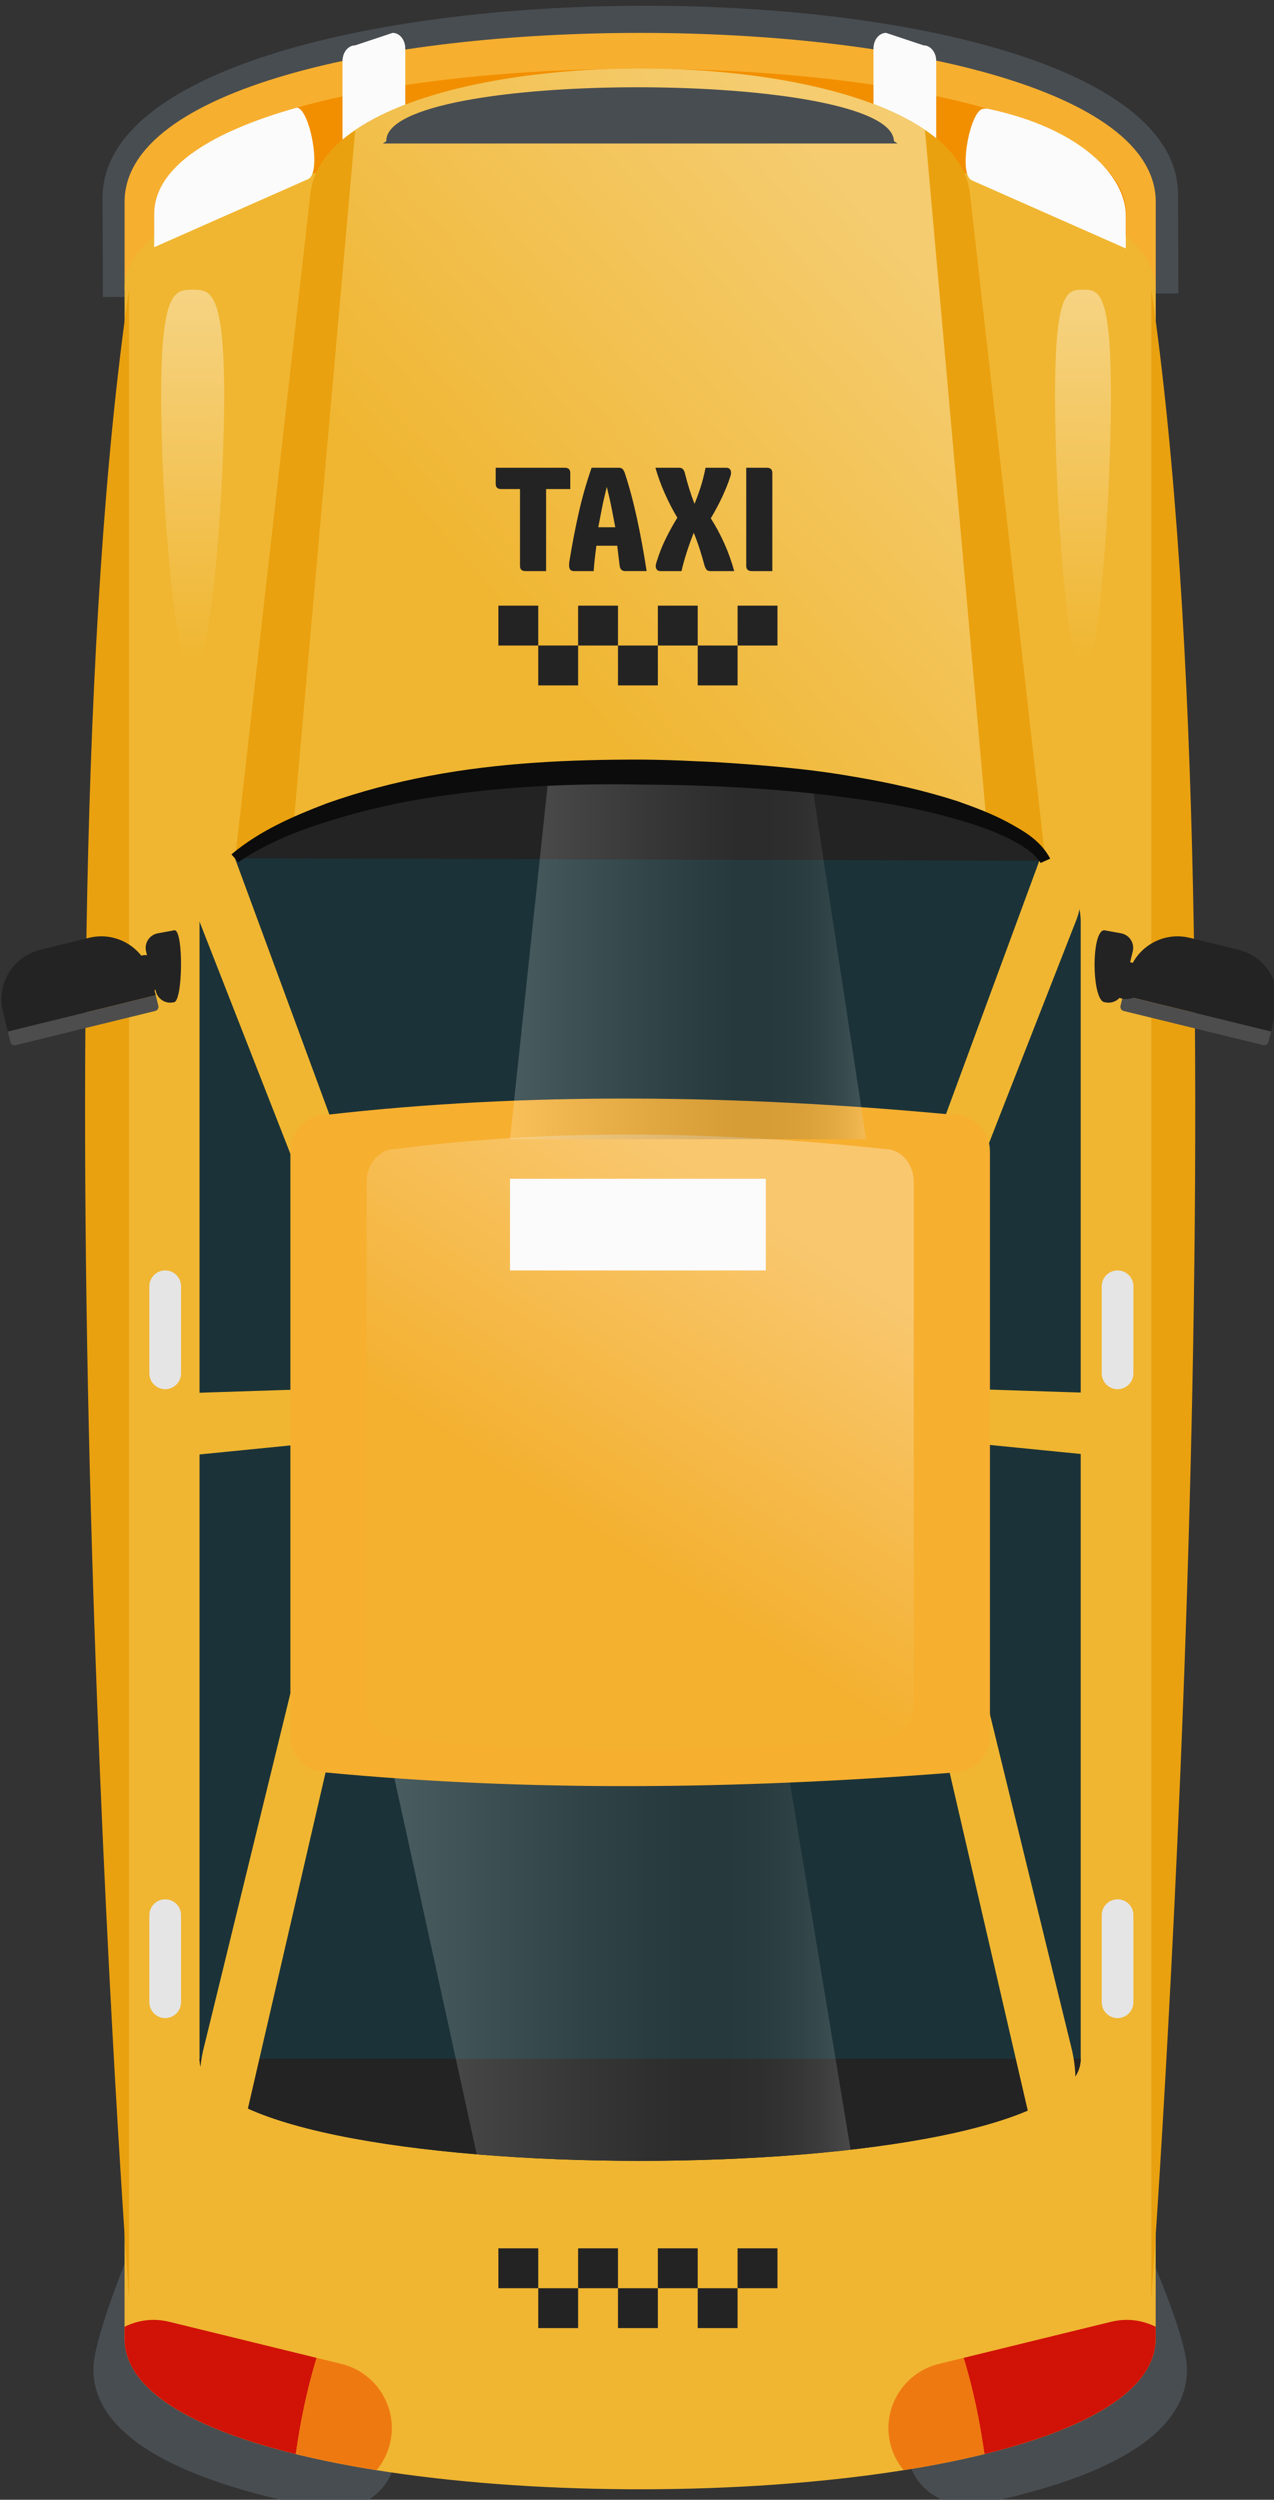 <?xml version="1.0" encoding="UTF-8" standalone="no"?>
<!-- Created with Inkscape (http://www.inkscape.org/) -->

<svg
   width="24.504mm"
   height="48.072mm"
   viewBox="0 0 24.504 48.072"
   version="1.1"
   id="svg4448"
   inkscape:version="1.2.1 (9c6d41e410, 2022-07-14)"
   sodipodi:docname="taxi.svg"
   xmlns:inkscape="http://www.inkscape.org/namespaces/inkscape"
   xmlns:sodipodi="http://sodipodi.sourceforge.net/DTD/sodipodi-0.dtd"
   xmlns="http://www.w3.org/2000/svg"
   xmlns:svg="http://www.w3.org/2000/svg">
  <rect x="0" y="0" width="24.504" height="48.072" fill="#333333" stroke="none"/>
  <sodipodi:namedview
     id="namedview4450"
     pagecolor="#ffffff"
     bordercolor="#666666"
     borderopacity="1.0"
     inkscape:showpageshadow="2"
     inkscape:pageopacity="0.0"
     inkscape:pagecheckerboard="0"
     inkscape:deskcolor="#d1d1d1"
     inkscape:document-units="mm"
     showgrid="false"
     inkscape:zoom="0.49085999"
     inkscape:cx="-73.340669"
     inkscape:cy="156.86754"
     inkscape:window-width="1366"
     inkscape:window-height="705"
     inkscape:window-x="-8"
     inkscape:window-y="-8"
     inkscape:window-maximized="1"
     inkscape:current-layer="layer1" />
  <defs
     id="defs4445">
    <linearGradient
       id="SVGID_00000006699831896823509850000018222740918114664082_"
       gradientUnits="userSpaceOnUse"
       x1="132.131"
       y1="285.525"
       x2="102.196"
       y2="311.534">
			<stop
   offset="0"
   style="stop-color:#FFFFFF"
   id="stop2550" />

			<stop
   offset="1"
   style="stop-color:#F0B631"
   id="stop2552" />

		</linearGradient>
    <linearGradient
       id="SVGID_00000142882584370892005700000001376514826282407606_"
       gradientUnits="userSpaceOnUse"
       x1="94.037"
       y1="407.317"
       x2="127.147"
       y2="407.317">
			<stop
   offset="0"
   style="stop-color:#FFFFFF"
   id="stop2575" />

			<stop
   offset="0.186"
   style="stop-color:#C4C4C4"
   id="stop2577" />

			<stop
   offset="0.404"
   style="stop-color:#858585"
   id="stop2579" />

			<stop
   offset="0.564"
   style="stop-color:#5E5E5E"
   id="stop2581" />

			<stop
   offset="0.647"
   style="stop-color:#4F4F4F"
   id="stop2583" />

			<stop
   offset="0.734"
   style="stop-color:#525252"
   id="stop2585" />

			<stop
   offset="0.792"
   style="stop-color:#5A5A5A"
   id="stop2587" />

			<stop
   offset="0.84"
   style="stop-color:#696969"
   id="stop2589" />

			<stop
   offset="0.884"
   style="stop-color:#7F7F7F"
   id="stop2591" />

			<stop
   offset="0.925"
   style="stop-color:#9A9A9A"
   id="stop2593" />

			<stop
   offset="0.963"
   style="stop-color:#BBBBBB"
   id="stop2595" />

			<stop
   offset="0.999"
   style="stop-color:#E2E2E2"
   id="stop2597" />

			<stop
   offset="1"
   style="stop-color:#E4E4E4"
   id="stop2599" />

		</linearGradient>
    <linearGradient
       id="SVGID_00000131352995025937250860000007459000531558213303_"
       gradientUnits="userSpaceOnUse"
       x1="121.994"
       y1="354.417"
       x2="107.78"
       y2="376.143">
			<stop
   offset="0"
   style="stop-color:#FFFFFF"
   id="stop2608" />

			<stop
   offset="1"
   style="stop-color:#F0B631"
   id="stop2610" />

		</linearGradient>
    <linearGradient
       id="SVGID_00000029029206429519678240000011154704495206564023_"
       gradientUnits="userSpaceOnUse"
       x1="102.428"
       y1="334.467"
       x2="128.273"
       y2="334.467">
			<stop
   offset="0"
   style="stop-color:#FFFFFF"
   id="stop2647" />

			<stop
   offset="0.186"
   style="stop-color:#C4C4C4"
   id="stop2649" />

			<stop
   offset="0.404"
   style="stop-color:#858585"
   id="stop2651" />

			<stop
   offset="0.564"
   style="stop-color:#5E5E5E"
   id="stop2653" />

			<stop
   offset="0.647"
   style="stop-color:#4F4F4F"
   id="stop2655" />

			<stop
   offset="0.734"
   style="stop-color:#525252"
   id="stop2657" />

			<stop
   offset="0.792"
   style="stop-color:#5A5A5A"
   id="stop2659" />

			<stop
   offset="0.84"
   style="stop-color:#696969"
   id="stop2661" />

			<stop
   offset="0.884"
   style="stop-color:#7F7F7F"
   id="stop2663" />

			<stop
   offset="0.925"
   style="stop-color:#9A9A9A"
   id="stop2665" />

			<stop
   offset="0.963"
   style="stop-color:#BBBBBB"
   id="stop2667" />

			<stop
   offset="0.999"
   style="stop-color:#E2E2E2"
   id="stop2669" />

			<stop
   offset="1"
   style="stop-color:#E4E4E4"
   id="stop2671" />

		</linearGradient>
    <linearGradient
       id="SVGID_00000163787894882171462670000011373278242725749945_"
       gradientUnits="userSpaceOnUse"
       x1="79.607"
       y1="279.285"
       x2="79.114"
       y2="313.212">
			<stop
   offset="0"
   style="stop-color:#FFFFFF"
   id="stop2676" />

			<stop
   offset="1"
   style="stop-color:#F0B631"
   id="stop2678" />

		</linearGradient>
    <linearGradient
       id="SVGID_00000111153525759806720460000005115077558085225651_"
       gradientUnits="userSpaceOnUse"
       x1="144.23"
       y1="279.285"
       x2="143.737"
       y2="313.212">
			<stop
   offset="0"
   style="stop-color:#FFFFFF"
   id="stop2683" />

			<stop
   offset="1"
   style="stop-color:#F0B631"
   id="stop2685" />

		</linearGradient>
  </defs>
  <g
     inkscape:label="Capa 1"
     inkscape:groupmode="layer"
     id="layer1"
     transform="translate(-71.296,-107.485)">
    <g
       id="g2762"
       transform="matrix(0.265,0,0,0.265,53.962,37.226)">
		<g
   id="g2526">
			<path
   style="fill:#484d51"
   d="m 131.358,443.582 v 0 c 11.566,-1.758 15.67,-4.616 15.67,-6.53 l 2.268,-7.319 c 0,0 2.268,5.288 2.268,7.319 v 0 c 0,4.43 -5.012,7.711 -14.915,9.776 -2.456,0.513 -4.874,-0.991 -5.291,-3.246 z"
   id="path2524" />

		</g>

		<g
   id="g2530">
			<path
   style="fill:#484d51"
   d="m 94.036,443.823 c -0.372,2.278 -2.786,3.794 -5.274,3.33 -10.869,-2.026 -16.576,-5.487 -16.576,-10.101 v 0 c 0,-2.031 2.268,-7.632 2.268,-7.632 l 2.268,7.632 c 0,2.211 5.354,5.161 17.315,6.765 z"
   id="path2528" />

		</g>

		<path
   style="fill:#484d51"
   d="m 150.939,286.425 -78.06,0.257 -0.024,-7.183 c -0.061,-18.431 77.999,-18.689 78.06,-0.257 z"
   id="path2532" />

		<rect
   x="74.454"
   y="291.269"
   style="fill:#f0b631"
   width="74.842"
   height="133.303"
   id="rect2534" />

		<path
   style="fill:#f7af2f"
   d="M 149.296,286.153 H 74.454 v -6.373 c 0,-16.353 74.842,-16.353 74.842,0 z"
   id="path2536" />

		<path
   style="fill:#f28f00"
   d="m 147.152,280.668 v 5.48 h -70.55 v -5.48 c 0,-2.42 2.08,-4.42 5.54,-6.01 l 0.48,-0.21 c 1.28,-0.56 2.74,-1.06 4.34,-1.51 13.44,-3.78 36.75,-3.76 50.07,0.07 h 0.01 c 0.75,0.22 1.46,0.44 2.15,0.69 l 0.06,0.02 c 4.85,1.7 7.9,4.02 7.9,6.95 z"
   id="path2538" />

		<path
   style="fill:#fbfbfb"
   d="m 94.826,273.182 -4.554,2.835 v -6.466 c 0,-0.624 0.41,-1.13 0.916,-1.13 l 2.722,-0.907 c 0.506,0 0.916,0.506 0.916,1.13 z"
   id="path2540" />

		<path
   style="fill:#fbfbfb"
   d="m 128.809,273.182 4.554,2.835 v -6.466 c 0,-0.624 -0.41,-1.13 -0.916,-1.13 l -2.722,-0.907 c -0.506,0 -0.916,0.506 -0.916,1.13 z"
   id="path2542" />

		<path
   style="fill:#f0b631"
   d="M 149.296,291.597 H 74.454 v -5.49 c 0,-14.087 74.842,-14.087 74.842,0 z"
   id="path2544" />

		<path
   style="fill:#eaa10f"
   d="m 141.291,327.595 h -58.83 l 5.461,-48.252 c 0.145,-1.878 1.343,-3.474 3.275,-4.781 8.754,-5.951 32.586,-5.951 41.349,-0.009 1.932,1.306 3.139,2.903 3.284,4.79 z"
   id="path2546" />

		<path
   style="fill:#f0b631"
   d="M 137.263,327.595 H 86.489 l 4.708,-53.033 c 8.754,-5.951 32.586,-5.951 41.349,-0.009 z"
   id="path2548" />

		
			<linearGradient
   id="linearGradient4299"
   gradientUnits="userSpaceOnUse"
   x1="132.131"
   y1="285.525"
   x2="102.196"
   y2="311.534">
			<stop
   offset="0"
   style="stop-color:#FFFFFF"
   id="stop4295" />

			<stop
   offset="1"
   style="stop-color:#F0B631"
   id="stop4297" />

		</linearGradient>

		<path
   style="opacity:0.3;fill:url(#SVGID_00000006699831896823509850000018222740918114664082_)"
   d="M 137.263,327.595 H 86.489 l 4.708,-53.033 c 8.754,-5.951 32.586,-5.951 41.349,-0.009 z"
   id="path2555" />

		<path
   style="fill:#484d51"
   d="M 130.558,275.542 H 93.194 l 0.258,-0.167 c -0.17,-5.245 36.681,-5.191 36.843,-0.003 z"
   id="path2557" />

		<path
   style="fill:#1b3338"
   d="m 143.85,332.022 v 82.508 c 0,9.879 -63.956,9.879 -63.956,0 v -82.508 c 0,-1.751 0.934,-3.284 2.567,-4.617 4.209,-3.411 13.063,-5.434 22.779,-6.06 6.35,-0.408 13.063,-0.218 19.087,0.562 7.321,0.943 13.608,2.776 16.946,5.488 1.642,1.334 2.577,2.876 2.577,4.627 z"
   id="path2559" />

		<path
   style="fill:#232323"
   d="m 143.85,414.53 c 0,9.879 -63.956,9.879 -63.956,0 z"
   id="path2561" />

		<path
   style="fill:#f0b631"
   d="m 149.292,424.248 v 10.58 c 0,9.89 -34.4,13.08 -56.55,9.56 -10.53,-1.68 -18.29,-4.86 -18.29,-9.56 v -10.58 z"
   id="path2563" />

		<path
   style="fill:#f0b631"
   d="m 89.323,346.026 -6.86,-18.615 c -1.81,-0.705 -3.775,1.715 -2.566,4.609 l 6.591,16.84 z"
   id="path2565" />

		<path
   style="fill:#f0b631"
   d="m 77.338,366.281 c -1.202,0 -1.202,4.649 0,4.649 l 10.439,-1.037 v -3.952 z"
   id="path2567" />

		<path
   style="fill:#f0b631"
   d="m 146.758,366.281 c 1.202,0 1.202,4.649 0,4.649 l -10.438,-1.037 v -3.952 z"
   id="path2569" />

		<path
   style="fill:#f0b631"
   d="m 134.055,346.026 6.86,-18.615 c 1.81,-0.705 3.775,1.715 2.566,4.609 l -6.591,16.84 z"
   id="path2571" />

		<path
   style="fill:#f0b631"
   d="m 89.363,392.359 -6.502,28.133 c -1.771,1.052 -3.759,-2.563 -2.623,-6.904 l 6.25,-25.572 z"
   id="path2573" />

		
			<linearGradient
   id="linearGradient4337"
   gradientUnits="userSpaceOnUse"
   x1="94.037"
   y1="407.317"
   x2="127.147"
   y2="407.317">
			<stop
   offset="0"
   style="stop-color:#FFFFFF"
   id="stop4311" />

			<stop
   offset="0.186"
   style="stop-color:#C4C4C4"
   id="stop4313" />

			<stop
   offset="0.404"
   style="stop-color:#858585"
   id="stop4315" />

			<stop
   offset="0.564"
   style="stop-color:#5E5E5E"
   id="stop4317" />

			<stop
   offset="0.647"
   style="stop-color:#4F4F4F"
   id="stop4319" />

			<stop
   offset="0.734"
   style="stop-color:#525252"
   id="stop4321" />

			<stop
   offset="0.792"
   style="stop-color:#5A5A5A"
   id="stop4323" />

			<stop
   offset="0.84"
   style="stop-color:#696969"
   id="stop4325" />

			<stop
   offset="0.884"
   style="stop-color:#7F7F7F"
   id="stop4327" />

			<stop
   offset="0.925"
   style="stop-color:#9A9A9A"
   id="stop4329" />

			<stop
   offset="0.963"
   style="stop-color:#BBBBBB"
   id="stop4331" />

			<stop
   offset="0.999"
   style="stop-color:#E2E2E2"
   id="stop4333" />

			<stop
   offset="1"
   style="stop-color:#E4E4E4"
   id="stop4335" />

		</linearGradient>

		<path
   style="opacity:0.2;fill:url(#SVGID_00000142882584370892005700000001376514826282407606_)"
   d="m 127.147,421.13 c -8.765,0.951 -17.81,1.063 -27.134,0.336 l -5.976,-27.299 c 6.35,-0.408 22.42,-2.043 28.443,-1.263 z"
   id="path2602" />

		<path
   style="fill:#f0b631"
   d="m 134.014,392.359 6.502,28.133 c 1.771,1.052 3.759,-2.563 2.623,-6.904 l -6.25,-25.572 z"
   id="path2604" />

		<path
   style="fill:#f7af2f"
   d="m 134.604,393.762 c -15.84,1.248 -31.061,1.373 -45.458,0 -1.468,0 -2.658,-1.19 -2.658,-2.658 v -42.42 c 0,-1.468 1.19,-2.658 2.658,-2.658 14.397,-1.643 29.619,-1.493 45.458,0 1.468,0 2.658,1.19 2.658,2.658 v 42.42 c 0,1.468 -1.19,2.658 -2.658,2.658 z"
   id="path2606" />

		
			<linearGradient
   id="linearGradient4346"
   gradientUnits="userSpaceOnUse"
   x1="121.994"
   y1="354.417"
   x2="107.78"
   y2="376.143">
			<stop
   offset="0"
   style="stop-color:#FFFFFF"
   id="stop4342" />

			<stop
   offset="1"
   style="stop-color:#F0B631"
   id="stop4344" />

		</linearGradient>

		<path
   style="opacity:0.3;fill:url(#SVGID_00000131352995025937250860000007459000531558213303_)"
   d="m 129.654,391.253 c -12.39,1.117 -24.296,1.229 -35.557,0 -1.148,0 -2.079,-1.065 -2.079,-2.38 v -37.979 c 0,-1.314 0.931,-2.38 2.079,-2.38 11.261,-1.471 23.168,-1.337 35.557,0 1.148,0 2.079,1.065 2.079,2.38 v 37.979 c 0,1.314 -0.931,2.38 -2.079,2.38 z"
   id="path2613" />

		<path
   style="fill:#eaa10f"
   d="m 74.776,286.107 v 145.86 c 0,0 -7.177,-96.69 0,-145.86 z"
   id="path2615" />

		<path
   style="fill:#eaa10f"
   d="m 148.974,286.107 v 145.86 c 0,0 7.177,-96.69 0,-145.86 z"
   id="path2617" />

		<g
   id="g2643">
			<g
   id="g2629">
				<g
   id="g2625">
					<path
   style="fill:#232323"
   d="m 65.979,339.986 10.738,-2.63 -0.357,-1.457 c -0.487,-1.986 -2.491,-3.202 -4.477,-2.716 l -3.545,0.868 c -1.986,0.486 -3.202,2.491 -2.716,4.477 z"
   id="path2619" />

					<path
   style="fill:#4d4d4d"
   d="m 65.979,339.986 10.738,-2.63 0.187,0.766 c 0.04,0.164 -0.06,0.329 -0.224,0.37 l -10.144,2.484 c -0.164,0.04 -0.329,-0.06 -0.37,-0.224 z"
   id="path2621" />

					<path
   style="fill:#232323"
   d="m 78.025,337.86 v 0 c 0.662,0.007 0.719,-5.217 0.057,-5.225 l -1.216,0.222 c -0.609,0.111 -0.999,0.712 -0.852,1.314 l 0.71,2.9 c 0.142,0.577 0.724,0.931 1.301,0.789 z"
   id="path2623" />

				</g>

				<path
   style="fill:#232323"
   d="m 77.338,335.793 c 0,0.748 -0.607,1.355 -1.355,1.355 -0.748,0 -1.355,-0.607 -1.355,-1.355 0,-0.748 0.606,-1.355 1.355,-1.355 0.749,0 1.355,0.607 1.355,1.355 z"
   id="path2627" />

			</g>

			<g
   id="g2641">
				<g
   id="g2637">
					<path
   style="fill:#232323"
   d="m 157.663,339.986 -10.738,-2.63 0.357,-1.457 c 0.486,-1.986 2.491,-3.202 4.477,-2.716 l 3.545,0.868 c 1.986,0.486 3.202,2.491 2.716,4.477 z"
   id="path2631" />

					<path
   style="fill:#4d4d4d"
   d="m 157.663,339.986 -10.738,-2.63 -0.188,0.766 c -0.04,0.164 0.06,0.329 0.224,0.37 l 10.145,2.484 c 0.164,0.04 0.329,-0.06 0.37,-0.224 z"
   id="path2633" />

					<path
   style="fill:#232323"
   d="m 145.617,337.86 v 0 c -0.975,0.011 -1.032,-5.214 -0.057,-5.225 l 1.217,0.222 c 0.609,0.111 0.999,0.712 0.851,1.314 l -0.71,2.9 c -0.142,0.577 -0.724,0.931 -1.301,0.789 z"
   id="path2635" />

				</g>

				<circle
   style="fill:#232323"
   cx="147.152"
   cy="336.276"
   r="1.355"
   id="circle2639" />

			</g>

		</g>

		<path
   style="fill:#232323"
   d="M 141.291,327.595 82.46,327.414 v -0.009 c 10.296,-8.355 48.516,-8.355 58.812,-0.009 0.01,0.126 0.019,0.199 0.019,0.199 z"
   id="path2645" />

		
			<linearGradient
   id="linearGradient4391"
   gradientUnits="userSpaceOnUse"
   x1="102.428"
   y1="334.467"
   x2="128.273"
   y2="334.467">
			<stop
   offset="0"
   style="stop-color:#FFFFFF"
   id="stop4365" />

			<stop
   offset="0.186"
   style="stop-color:#C4C4C4"
   id="stop4367" />

			<stop
   offset="0.404"
   style="stop-color:#858585"
   id="stop4369" />

			<stop
   offset="0.564"
   style="stop-color:#5E5E5E"
   id="stop4371" />

			<stop
   offset="0.647"
   style="stop-color:#4F4F4F"
   id="stop4373" />

			<stop
   offset="0.734"
   style="stop-color:#525252"
   id="stop4375" />

			<stop
   offset="0.792"
   style="stop-color:#5A5A5A"
   id="stop4377" />

			<stop
   offset="0.84"
   style="stop-color:#696969"
   id="stop4379" />

			<stop
   offset="0.884"
   style="stop-color:#7F7F7F"
   id="stop4381" />

			<stop
   offset="0.925"
   style="stop-color:#9A9A9A"
   id="stop4383" />

			<stop
   offset="0.963"
   style="stop-color:#BBBBBB"
   id="stop4385" />

			<stop
   offset="0.999"
   style="stop-color:#E2E2E2"
   id="stop4387" />

			<stop
   offset="1"
   style="stop-color:#E4E4E4"
   id="stop4389" />

		</linearGradient>

		<path
   style="opacity:0.2;fill:url(#SVGID_00000029029206429519678240000011154704495206564023_)"
   d="m 128.273,347.798 h -25.845 l 2.812,-26.453 c 6.35,-0.408 13.063,-0.218 19.087,0.562 z"
   id="path2674" />

		
			<linearGradient
   id="linearGradient4398"
   gradientUnits="userSpaceOnUse"
   x1="79.607"
   y1="279.285"
   x2="79.114"
   y2="313.212">
			<stop
   offset="0"
   style="stop-color:#FFFFFF"
   id="stop4394" />

			<stop
   offset="1"
   style="stop-color:#F0B631"
   id="stop4396" />

		</linearGradient>

		<path
   style="opacity:0.5;fill:url(#SVGID_00000163787894882171462670000011373278242725749945_)"
   d="m 81.681,293.881 c 0,7.698 -1.024,20.147 -2.287,20.147 -1.263,0 -2.287,-12.449 -2.287,-20.147 0,-7.698 1.024,-7.729 2.287,-7.729 1.263,0.001 2.287,0.032 2.287,7.729 z"
   id="path2681" />

		
			<linearGradient
   id="linearGradient4405"
   gradientUnits="userSpaceOnUse"
   x1="144.23"
   y1="279.285"
   x2="143.737"
   y2="313.212">
			<stop
   offset="0"
   style="stop-color:#FFFFFF"
   id="stop4401" />

			<stop
   offset="1"
   style="stop-color:#F0B631"
   id="stop4403" />

		</linearGradient>

		<path
   style="opacity:0.5;fill:url(#SVGID_00000111153525759806720460000005115077558085225651_)"
   d="m 146.044,293.881 c 0,7.698 -0.908,20.147 -2.028,20.147 -1.12,0 -2.028,-12.449 -2.028,-20.147 0,-7.698 0.908,-7.729 2.028,-7.729 1.12,0.001 2.028,0.032 2.028,7.729 z"
   id="path2688" />

		<path
   style="fill:#0c0c0c"
   d="m 82.209,327.128 c 2.071,-1.732 4.465,-2.758 6.89,-3.69 2.445,-0.87 4.959,-1.53 7.501,-2.009 5.088,-0.964 10.274,-1.187 15.411,-1.178 1.285,0.014 2.569,0.05 3.853,0.117 1.285,0.043 2.568,0.131 3.851,0.226 2.565,0.195 5.133,0.446 7.675,0.899 2.544,0.428 5.076,0.985 7.55,1.789 1.227,0.435 2.45,0.89 3.615,1.515 1.142,0.631 2.36,1.29 3.082,2.64 l -0.694,0.315 c -0.579,-0.893 -1.746,-1.518 -2.846,-2.021 -1.123,-0.517 -2.328,-0.884 -3.531,-1.228 -2.417,-0.677 -4.907,-1.135 -7.414,-1.458 -5.009,-0.686 -10.088,-0.952 -15.164,-0.98 -5.071,-0.096 -10.136,0.137 -15.124,0.91 -2.495,0.371 -4.959,0.927 -7.359,1.671 -2.386,0.725 -4.795,1.675 -6.795,3.053 z"
   id="path2690" />

		<path
   style="fill:#e5e5e5"
   d="m 77.402,365.941 v 0 c -0.634,0 -1.149,-0.514 -1.149,-1.149 v -6.321 c 0,-0.634 0.514,-1.149 1.149,-1.149 v 0 c 0.634,0 1.149,0.514 1.149,1.149 v 6.321 c 0,0.635 -0.514,1.149 -1.149,1.149 z"
   id="path2692" />

		<path
   style="fill:#e5e5e5"
   d="m 146.526,365.941 v 0 c -0.635,0 -1.149,-0.514 -1.149,-1.149 v -6.321 c 0,-0.634 0.514,-1.149 1.149,-1.149 v 0 c 0.634,0 1.149,0.514 1.149,1.149 v 6.321 c 0,0.635 -0.515,1.149 -1.149,1.149 z"
   id="path2694" />

		<path
   style="fill:#e5e5e5"
   d="m 77.402,411.579 v 0 c -0.634,0 -1.149,-0.514 -1.149,-1.149 v -6.321 c 0,-0.634 0.514,-1.149 1.149,-1.149 v 0 c 0.634,0 1.149,0.514 1.149,1.149 v 6.321 c 0,0.634 -0.514,1.149 -1.149,1.149 z"
   id="path2696" />

		<path
   style="fill:#e5e5e5"
   d="m 146.526,411.579 v 0 c -0.635,0 -1.149,-0.514 -1.149,-1.149 v -6.321 c 0,-0.634 0.514,-1.149 1.149,-1.149 v 0 c 0.634,0 1.149,0.514 1.149,1.149 v 6.321 c 0,0.634 -0.515,1.149 -1.149,1.149 z"
   id="path2698" />

		<rect
   x="110.237"
   y="423.533"
   style="fill:#f0b631"
   width="2.522"
   height="13.62"
   id="rect2700" />

		<g
   id="g2706">
			<path
   style="fill:#d11207"
   d="m 77.692,433.618 c -0.38,-0.09 -0.76,-0.14 -1.13,-0.14 -0.74,0 -1.46,0.18 -2.11,0.5 v 0.85 c 0,3.773 5.007,6.564 12.428,8.389 0.326,-2.265 0.77,-4.551 1.512,-6.981 z"
   id="path2702" />

			<path
   style="fill:#ef7911"
   d="m 90.202,436.678 -1.809,-0.443 c -0.743,2.43 -1.186,4.716 -1.512,6.981 1.823,0.448 3.785,0.84 5.862,1.171 0.45,-0.54 0.79,-1.19 0.97,-1.92 0.629,-2.559 -0.951,-5.159 -3.511,-5.789 z"
   id="path2704" />

		</g>

		<g
   id="g2712">
			<path
   style="fill:#d11207"
   d="m 146.052,433.618 c 0.38,-0.09 0.76,-0.14 1.13,-0.14 0.74,0 1.46,0.18 2.11,0.5 v 0.85 c 0,3.773 -5.007,6.564 -12.428,8.389 -0.326,-2.265 -0.77,-4.551 -1.512,-6.981 z"
   id="path2708" />

			<path
   style="fill:#ef7911"
   d="m 133.542,436.678 1.809,-0.443 c 0.743,2.43 1.186,4.716 1.512,6.981 -1.823,0.448 -3.785,0.84 -5.862,1.171 -0.45,-0.54 -0.79,-1.19 -0.97,-1.92 -0.629,-2.559 0.951,-5.159 3.511,-5.789 z"
   id="path2710" />

		</g>

		<rect
   x="102.428"
   y="350.671"
   style="fill:#fbfbfb"
   width="18.567"
   height="6.652"
   id="rect2714" />

		<g
   id="g2730">
			<rect
   x="101.584"
   y="428.287"
   style="fill:#232323"
   width="2.894"
   height="2.894"
   id="rect2716" />

			<rect
   x="107.371"
   y="428.287"
   style="fill:#232323"
   width="2.894"
   height="2.894"
   id="rect2718" />

			<rect
   x="113.158"
   y="428.287"
   style="fill:#232323"
   width="2.894"
   height="2.894"
   id="rect2720" />

			<rect
   x="118.946"
   y="428.287"
   style="fill:#232323"
   width="2.894"
   height="2.894"
   id="rect2722" />

			<rect
   x="104.478"
   y="431.181"
   style="fill:#232323"
   width="2.894"
   height="2.894"
   id="rect2724" />

			<rect
   x="110.265"
   y="431.181"
   style="fill:#232323"
   width="2.894"
   height="2.894"
   id="rect2726" />

			<rect
   x="116.052"
   y="431.181"
   style="fill:#232323"
   width="2.894"
   height="2.894"
   id="rect2728" />

		</g>

		<g
   id="g2746">
			<rect
   x="101.584"
   y="309.08"
   style="fill:#232323"
   width="2.894"
   height="2.894"
   id="rect2732" />

			<rect
   x="107.371"
   y="309.08"
   style="fill:#232323"
   width="2.894"
   height="2.894"
   id="rect2734" />

			<rect
   x="113.158"
   y="309.08"
   style="fill:#232323"
   width="2.894"
   height="2.894"
   id="rect2736" />

			<rect
   x="118.946"
   y="309.08"
   style="fill:#232323"
   width="2.894"
   height="2.894"
   id="rect2738" />

			<rect
   x="104.478"
   y="311.973"
   style="fill:#232323"
   width="2.894"
   height="2.894"
   id="rect2740" />

			<rect
   x="110.265"
   y="311.973"
   style="fill:#232323"
   width="2.894"
   height="2.894"
   id="rect2742" />

			<rect
   x="116.052"
   y="311.973"
   style="fill:#232323"
   width="2.894"
   height="2.894"
   id="rect2744" />

		</g>

		<path
   style="fill:#fbfbfb"
   d="m 87.772,278.128 -11.17,4.94 v -2.4 c 0,-2.42 2.08,-4.42 5.54,-6.01 l 0.48,-0.21 c 1.28,-0.56 2.74,-1.06 4.34,-1.51 0.94,0.1 1.83,4.75 0.81,5.19 z"
   id="path2748" />

		<path
   style="fill:#fbfbfb"
   d="m 147.122,280.758 v 2.4 l -11.17,-4.94 c -1.02,-0.44 -0.13,-5.09 0.81,-5.19 0.09,-0.01 0.18,-0.02 0.27,-0.02 h 0.01 c 6.974,1.455 10.08,4.995 10.08,7.75 z"
   id="path2750" />

		<g
   id="g2760">
			<path
   style="fill:#232323"
   d="m 103.154,300.62 h -1.364 c -0.267,0 -0.401,-0.126 -0.401,-0.379 v -1.169 h 5.012 c 0.267,0 0.401,0.126 0.401,0.379 v 1.169 h -1.754 v 5.953 h -1.494 c -0.267,0 -0.4,-0.126 -0.4,-0.379 z"
   id="path2752" />

			<path
   style="fill:#232323"
   d="m 110.211,304.733 h -1.515 c -0.044,0.332 -0.083,0.661 -0.119,0.985 -0.036,0.325 -0.062,0.61 -0.076,0.855 h -1.45 c -0.101,0 -0.182,-0.033 -0.244,-0.097 -0.061,-0.065 -0.092,-0.173 -0.092,-0.325 0,-0.065 0.004,-0.133 0.011,-0.205 0.008,-0.072 0.018,-0.141 0.033,-0.206 0.194,-1.183 0.415,-2.32 0.66,-3.41 0.245,-1.09 0.555,-2.176 0.931,-3.258 h 1.96 c 0.144,0 0.245,0.036 0.303,0.108 0.058,0.072 0.101,0.148 0.13,0.227 0.325,0.967 0.62,2.062 0.888,3.285 0.267,1.223 0.505,2.517 0.714,3.88 h -1.559 c -0.231,0 -0.364,-0.13 -0.401,-0.39 z m -0.758,-4.275 c -0.151,0.606 -0.272,1.142 -0.363,1.607 -0.09,0.465 -0.175,0.907 -0.255,1.326 h 1.234 c -0.079,-0.419 -0.164,-0.861 -0.254,-1.326 -0.09,-0.466 -0.211,-1.001 -0.362,-1.607 z"
   id="path2754" />

			<path
   style="fill:#232323"
   d="m 113.35,306.573 c -0.116,0 -0.202,-0.034 -0.26,-0.103 -0.057,-0.069 -0.086,-0.157 -0.086,-0.265 0,-0.036 0.003,-0.074 0.011,-0.114 0.007,-0.039 0.018,-0.081 0.032,-0.124 0.195,-0.635 0.422,-1.216 0.682,-1.743 0.26,-0.527 0.541,-1.036 0.844,-1.526 -0.325,-0.541 -0.624,-1.118 -0.898,-1.732 -0.275,-0.613 -0.506,-1.245 -0.693,-1.894 h 1.711 c 0.123,0 0.214,0.03 0.276,0.092 0.061,0.062 0.11,0.153 0.146,0.276 0.101,0.412 0.211,0.806 0.33,1.186 0.119,0.379 0.244,0.734 0.374,1.066 0.145,-0.346 0.287,-0.734 0.428,-1.164 0.14,-0.429 0.266,-0.915 0.374,-1.456 h 1.515 c 0.094,0 0.173,0.03 0.238,0.092 0.065,0.062 0.097,0.153 0.097,0.276 0,0.058 -0.007,0.114 -0.021,0.168 -0.015,0.054 -0.033,0.11 -0.054,0.168 -0.13,0.404 -0.314,0.864 -0.552,1.38 -0.238,0.516 -0.52,1.045 -0.844,1.586 0.346,0.534 0.669,1.131 0.969,1.792 0.299,0.66 0.543,1.34 0.73,2.04 h -1.721 c -0.137,0 -0.236,-0.04 -0.298,-0.119 -0.061,-0.079 -0.113,-0.202 -0.157,-0.368 -0.087,-0.332 -0.193,-0.694 -0.319,-1.088 -0.127,-0.393 -0.273,-0.796 -0.439,-1.207 -0.094,0.231 -0.186,0.473 -0.276,0.725 -0.09,0.253 -0.175,0.503 -0.254,0.752 -0.079,0.249 -0.15,0.485 -0.211,0.709 -0.062,0.224 -0.11,0.422 -0.146,0.595 z"
   id="path2756" />

			<path
   style="fill:#232323"
   d="m 119.974,306.573 c -0.267,0 -0.4,-0.126 -0.4,-0.379 v -7.122 h 1.494 c 0.267,0 0.4,0.126 0.4,0.379 v 7.122 z"
   id="path2758" />

		</g>

	</g>
  </g>
</svg>
